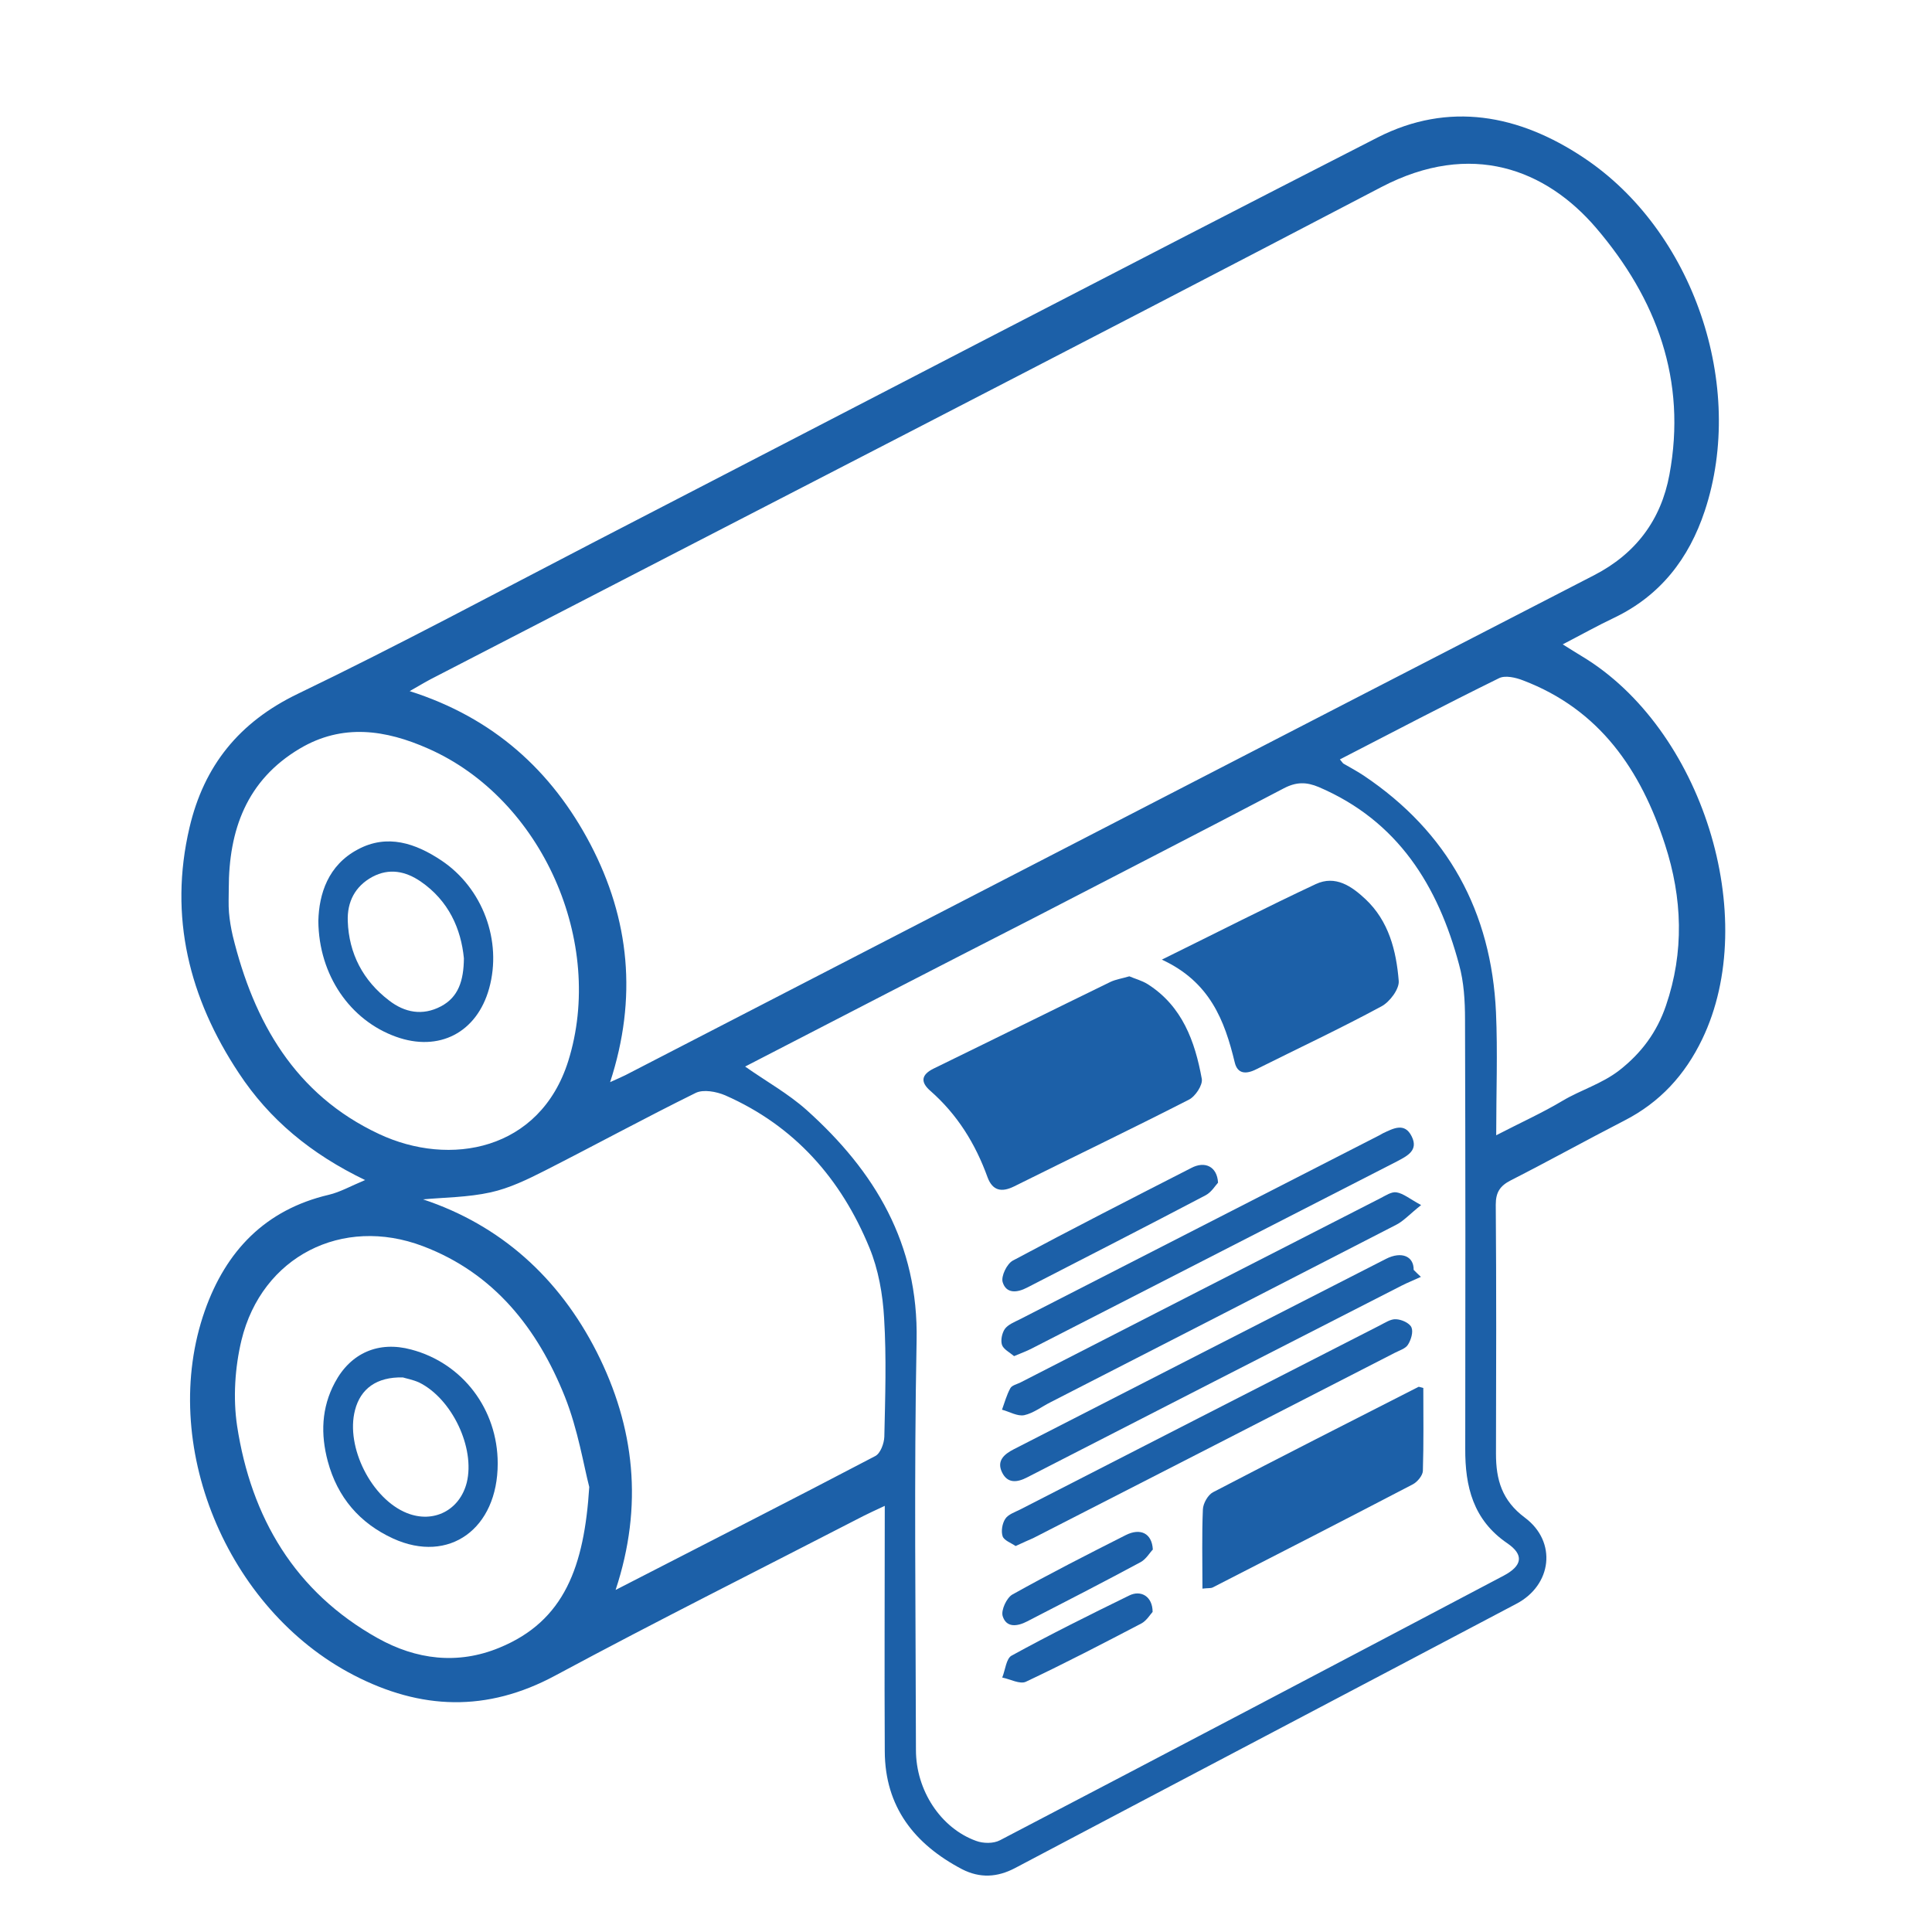 <?xml version="1.0" encoding="utf-8"?>
<!-- Generator: Adobe Illustrator 24.0.1, SVG Export Plug-In . SVG Version: 6.00 Build 0)  -->
<svg version="1.1" id="Layer_1" xmlns="http://www.w3.org/2000/svg" xmlns:xlink="http://www.w3.org/1999/xlink" x="0px" y="0px"
	 viewBox="0 0 88 88" style="enable-background:new 0 0 88 88;" xml:space="preserve">
<style type="text/css">
	.st0{fill:#1c60a8;}
</style>
<g>
	<path class="st0" d="M40.3,68.59c-0.43,0.2-0.69,0.32-0.95,0.45c-4.69,2.42-9.41,4.78-14.06,7.28c-3.12,1.68-6.13,1.56-9.18-0.02
		c-5.81-3.01-8.91-10.55-6.78-16.6c0.96-2.72,2.75-4.6,5.65-5.28c0.51-0.12,0.98-0.39,1.65-0.67c-2.47-1.19-4.36-2.76-5.75-4.87
		c-2.26-3.41-3.2-7.12-2.25-11.18c0.66-2.82,2.26-4.81,4.94-6.1c4.57-2.2,9.03-4.6,13.53-6.93c11.88-6.14,23.74-12.32,35.65-18.41
		c3.24-1.65,6.44-1.04,9.38,0.92c5,3.32,7.41,10.39,5.52,16.09c-0.72,2.17-2.02,3.86-4.13,4.87c-0.76,0.36-1.49,0.77-2.34,1.21
		c0.34,0.21,0.6,0.38,0.87,0.54c5.48,3.29,8.17,11.88,5.48,17.45c-0.78,1.62-1.92,2.87-3.54,3.7c-1.73,0.89-3.44,1.84-5.17,2.72
		c-0.49,0.25-0.69,0.54-0.69,1.11c0.03,3.78,0.02,7.57,0.01,11.35c0,1.18,0.27,2.13,1.32,2.91c1.47,1.1,1.23,3.07-0.39,3.92
		c-7.61,4.02-15.23,8.02-22.84,12.04c-0.8,0.42-1.59,0.47-2.41,0.05c-2.17-1.14-3.51-2.84-3.52-5.37
		C40.28,76.11,40.3,72.45,40.3,68.59z M27.79,49.29c0.33-0.15,0.52-0.23,0.7-0.32C43.2,41.38,57.9,33.78,72.61,26.2
		c1.9-0.98,3.05-2.52,3.43-4.58c0.8-4.3-0.58-8.01-3.34-11.24c-2.28-2.66-5.68-4-9.78-1.86c-14.4,7.53-28.86,14.95-43.29,22.41
		c-0.29,0.15-0.56,0.32-0.97,0.55c3.81,1.21,6.47,3.62,8.23,6.97C28.68,41.87,29.04,45.46,27.79,49.29z M33.94,48.58
		c0.95,0.67,1.96,1.23,2.8,1.98c3.11,2.79,5.1,6.09,5.01,10.5c-0.12,6.21-0.04,12.43-0.03,18.65c0,1.84,1.13,3.56,2.74,4.14
		c0.32,0.12,0.79,0.13,1.09-0.03c7.66-4,15.3-8.02,22.94-12.05c0.85-0.45,0.94-0.95,0.16-1.48c-1.55-1.06-1.92-2.58-1.91-4.31
		c0.01-6.52,0.01-13.03-0.01-19.55c0-0.83-0.05-1.7-0.27-2.49c-0.96-3.6-2.79-6.55-6.39-8.09c-0.57-0.24-1.03-0.24-1.6,0.06
		c-3.77,1.98-7.56,3.92-11.34,5.88C42.73,44.04,38.33,46.31,33.94,48.58z M19.27,54.63c3.52,1.17,6.18,3.55,7.91,6.95
		c1.73,3.42,2.13,7,0.86,10.84c4.06-2.09,7.96-4.07,11.83-6.1c0.23-0.12,0.4-0.57,0.41-0.88c0.04-1.8,0.1-3.61-0.01-5.4
		c-0.06-1.08-0.26-2.22-0.67-3.21c-1.29-3.14-3.41-5.55-6.57-6.94c-0.4-0.17-0.99-0.28-1.34-0.11c-2.31,1.14-4.57,2.37-6.87,3.54
		c-0.79,0.4-1.61,0.8-2.47,0.99C21.31,54.54,20.23,54.54,19.27,54.63z M26.84,67.73c-0.25-0.96-0.51-2.6-1.11-4.11
		c-1.24-3.1-3.22-5.63-6.47-6.86c-3.67-1.39-7.33,0.47-8.26,4.28c-0.3,1.25-0.39,2.64-0.2,3.91c0.64,4.17,2.63,7.56,6.41,9.67
		c1.74,0.97,3.63,1.22,5.54,0.43C25.72,73.83,26.61,71.34,26.84,67.73z M10.42,40.48c0,0.36-0.02,0.72,0.01,1.08
		c0.03,0.36,0.09,0.71,0.17,1.06c0.96,3.93,2.84,7.24,6.66,9.03c3.23,1.52,7.33,0.76,8.62-3.31c1.7-5.41-1.18-11.95-6.37-14.24
		c-1.94-0.86-3.91-1.16-5.86,0C11.23,35.54,10.42,37.81,10.42,40.48z M61.03,34.59c0.12,0.14,0.13,0.17,0.16,0.19
		c0.31,0.18,0.63,0.35,0.93,0.55c3.83,2.57,5.81,6.2,6.02,10.78c0.08,1.81,0.01,3.63,0.01,5.6c1.12-0.58,2.1-1.02,3.02-1.57
		c0.84-0.5,1.79-0.77,2.59-1.39c1.01-0.79,1.71-1.74,2.12-2.94c0.84-2.45,0.75-4.91-0.04-7.34c-1.1-3.39-2.97-6.15-6.47-7.48
		c-0.33-0.13-0.81-0.24-1.09-0.1C65.88,32.07,63.49,33.32,61.03,34.59z"/>
	<path class="st0" d="M51.44,44.47c0.25,0.11,0.57,0.19,0.84,0.36c1.57,1,2.15,2.6,2.46,4.31c0.05,0.28-0.29,0.8-0.59,0.95
		c-2.64,1.35-5.31,2.63-7.96,3.95c-0.57,0.28-0.98,0.2-1.21-0.42c-0.55-1.52-1.37-2.85-2.6-3.93c-0.45-0.39-0.44-0.73,0.15-1.02
		c2.69-1.31,5.37-2.64,8.06-3.95C50.83,44.61,51.1,44.57,51.44,44.47z"/>
	<path class="st0" d="M52.92,43.71c2.56-1.26,4.77-2.39,7.01-3.44c0.9-0.42,1.64,0.1,2.26,0.68c1.07,1,1.41,2.36,1.52,3.73
		c0.03,0.37-0.41,0.96-0.79,1.16c-1.87,1.01-3.79,1.91-5.69,2.86c-0.45,0.23-0.86,0.24-0.99-0.31
		C55.78,46.48,55.11,44.72,52.92,43.71z"/>
	<path class="st0" d="M54.77,72.36c0-1.27-0.03-2.44,0.02-3.61c0.01-0.27,0.23-0.66,0.46-0.78c3.11-1.62,6.24-3.21,9.36-4.8
		c0.02-0.01,0.06,0.01,0.22,0.05c0,1.24,0.02,2.51-0.02,3.78c-0.01,0.21-0.25,0.5-0.46,0.61c-3.03,1.58-6.07,3.14-9.12,4.7
		C55.14,72.35,55.01,72.33,54.77,72.36z"/>
	<path class="st0" d="M64.73,54.89c-0.53,0.42-0.8,0.73-1.14,0.9c-5.24,2.7-10.49,5.39-15.74,8.08c-0.4,0.2-0.78,0.5-1.2,0.59
		c-0.31,0.06-0.67-0.16-1.01-0.25c0.12-0.33,0.21-0.67,0.38-0.98c0.07-0.13,0.3-0.18,0.46-0.26c5.46-2.8,10.93-5.6,16.39-8.39
		c0.24-0.12,0.51-0.31,0.74-0.27C63.92,54.36,64.2,54.6,64.73,54.89z"/>
	<path class="st0" d="M46.19,61.77c-0.2-0.17-0.48-0.31-0.55-0.51c-0.07-0.21,0-0.54,0.13-0.73c0.15-0.2,0.43-0.31,0.67-0.43
		c5.46-2.8,10.93-5.59,16.39-8.39c0.05-0.03,0.1-0.06,0.16-0.09c0.47-0.22,0.99-0.51,1.31,0.14c0.32,0.64-0.2,0.89-0.67,1.14
		c-5.54,2.84-11.09,5.68-16.63,8.52C46.77,61.54,46.52,61.63,46.19,61.77z"/>
	<path class="st0" d="M64.72,58.16c-0.3,0.14-0.61,0.26-0.9,0.41c-5.68,2.9-11.36,5.81-17.03,8.72c-0.46,0.24-0.9,0.29-1.15-0.23
		c-0.25-0.52,0.09-0.82,0.54-1.05c5.65-2.89,11.3-5.79,16.95-8.67c0.71-0.36,1.27-0.12,1.26,0.5C64.5,57.95,64.61,58.06,64.72,58.16
		z"/>
	<path class="st0" d="M46.26,70.42c-0.2-0.14-0.52-0.25-0.59-0.44c-0.08-0.23-0.02-0.59,0.12-0.8c0.13-0.2,0.43-0.3,0.67-0.42
		c5.46-2.8,10.93-5.6,16.39-8.39c0.24-0.12,0.5-0.3,0.74-0.28c0.25,0.01,0.61,0.17,0.7,0.37c0.09,0.21-0.02,0.57-0.16,0.79
		c-0.11,0.18-0.39,0.26-0.6,0.37c-5.49,2.82-10.98,5.63-16.47,8.44C46.83,70.16,46.58,70.27,46.26,70.42z"/>
	<path class="st0" d="M55.48,53.87c-0.13,0.14-0.3,0.43-0.56,0.57c-2.7,1.42-5.42,2.81-8.14,4.21c-0.46,0.24-0.95,0.28-1.11-0.25
		c-0.08-0.27,0.19-0.83,0.46-0.98c2.69-1.44,5.41-2.83,8.13-4.22C54.88,52.87,55.44,53.13,55.48,53.87z"/>
	<path class="st0" d="M52.51,70.58c-0.13,0.13-0.3,0.43-0.55,0.57c-1.71,0.92-3.44,1.81-5.17,2.7c-0.44,0.23-0.95,0.31-1.12-0.24
		c-0.08-0.27,0.18-0.83,0.44-0.98c1.7-0.95,3.43-1.83,5.17-2.71C51.94,69.59,52.47,69.83,52.51,70.58z"/>
	<path class="st0" d="M52.5,73.42c-0.11,0.12-0.27,0.39-0.5,0.52c-1.74,0.91-3.49,1.82-5.27,2.66c-0.27,0.13-0.72-0.12-1.08-0.19
		c0.14-0.34,0.18-0.87,0.43-1c1.75-0.96,3.54-1.85,5.34-2.73C51.97,72.4,52.5,72.72,52.5,73.42z"/>
	<path class="st0" d="M22.67,66.66c0,2.97-2.21,4.58-4.76,3.42c-1.53-0.7-2.54-1.88-2.98-3.52c-0.33-1.23-0.29-2.44,0.32-3.58
		c0.72-1.36,2-1.91,3.48-1.51C21.08,62.09,22.67,64.2,22.67,66.66z M18.35,62.74c-1.2-0.03-1.93,0.52-2.18,1.49
		c-0.44,1.68,0.76,4.05,2.37,4.69c1.21,0.48,2.4-0.13,2.72-1.39c0.39-1.58-0.67-3.82-2.17-4.56C18.8,62.84,18.47,62.78,18.35,62.74z
		"/>
	<path class="st0" d="M14.5,41.95c0.03-1.23,0.44-2.54,1.8-3.26c1.34-0.72,2.63-0.28,3.8,0.5c1.89,1.26,2.78,3.67,2.18,5.83
		c-0.56,2.02-2.29,2.91-4.25,2.2C15.95,46.47,14.52,44.42,14.5,41.95z M21.13,43.65c-0.13-1.34-0.69-2.62-1.97-3.5
		c-0.69-0.47-1.43-0.62-2.2-0.21c-0.79,0.43-1.15,1.14-1.12,2.01c0.05,1.49,0.7,2.72,1.88,3.62c0.71,0.55,1.52,0.71,2.36,0.27
		C20.88,45.42,21.12,44.67,21.13,43.65z"/>
</g>
</svg>
